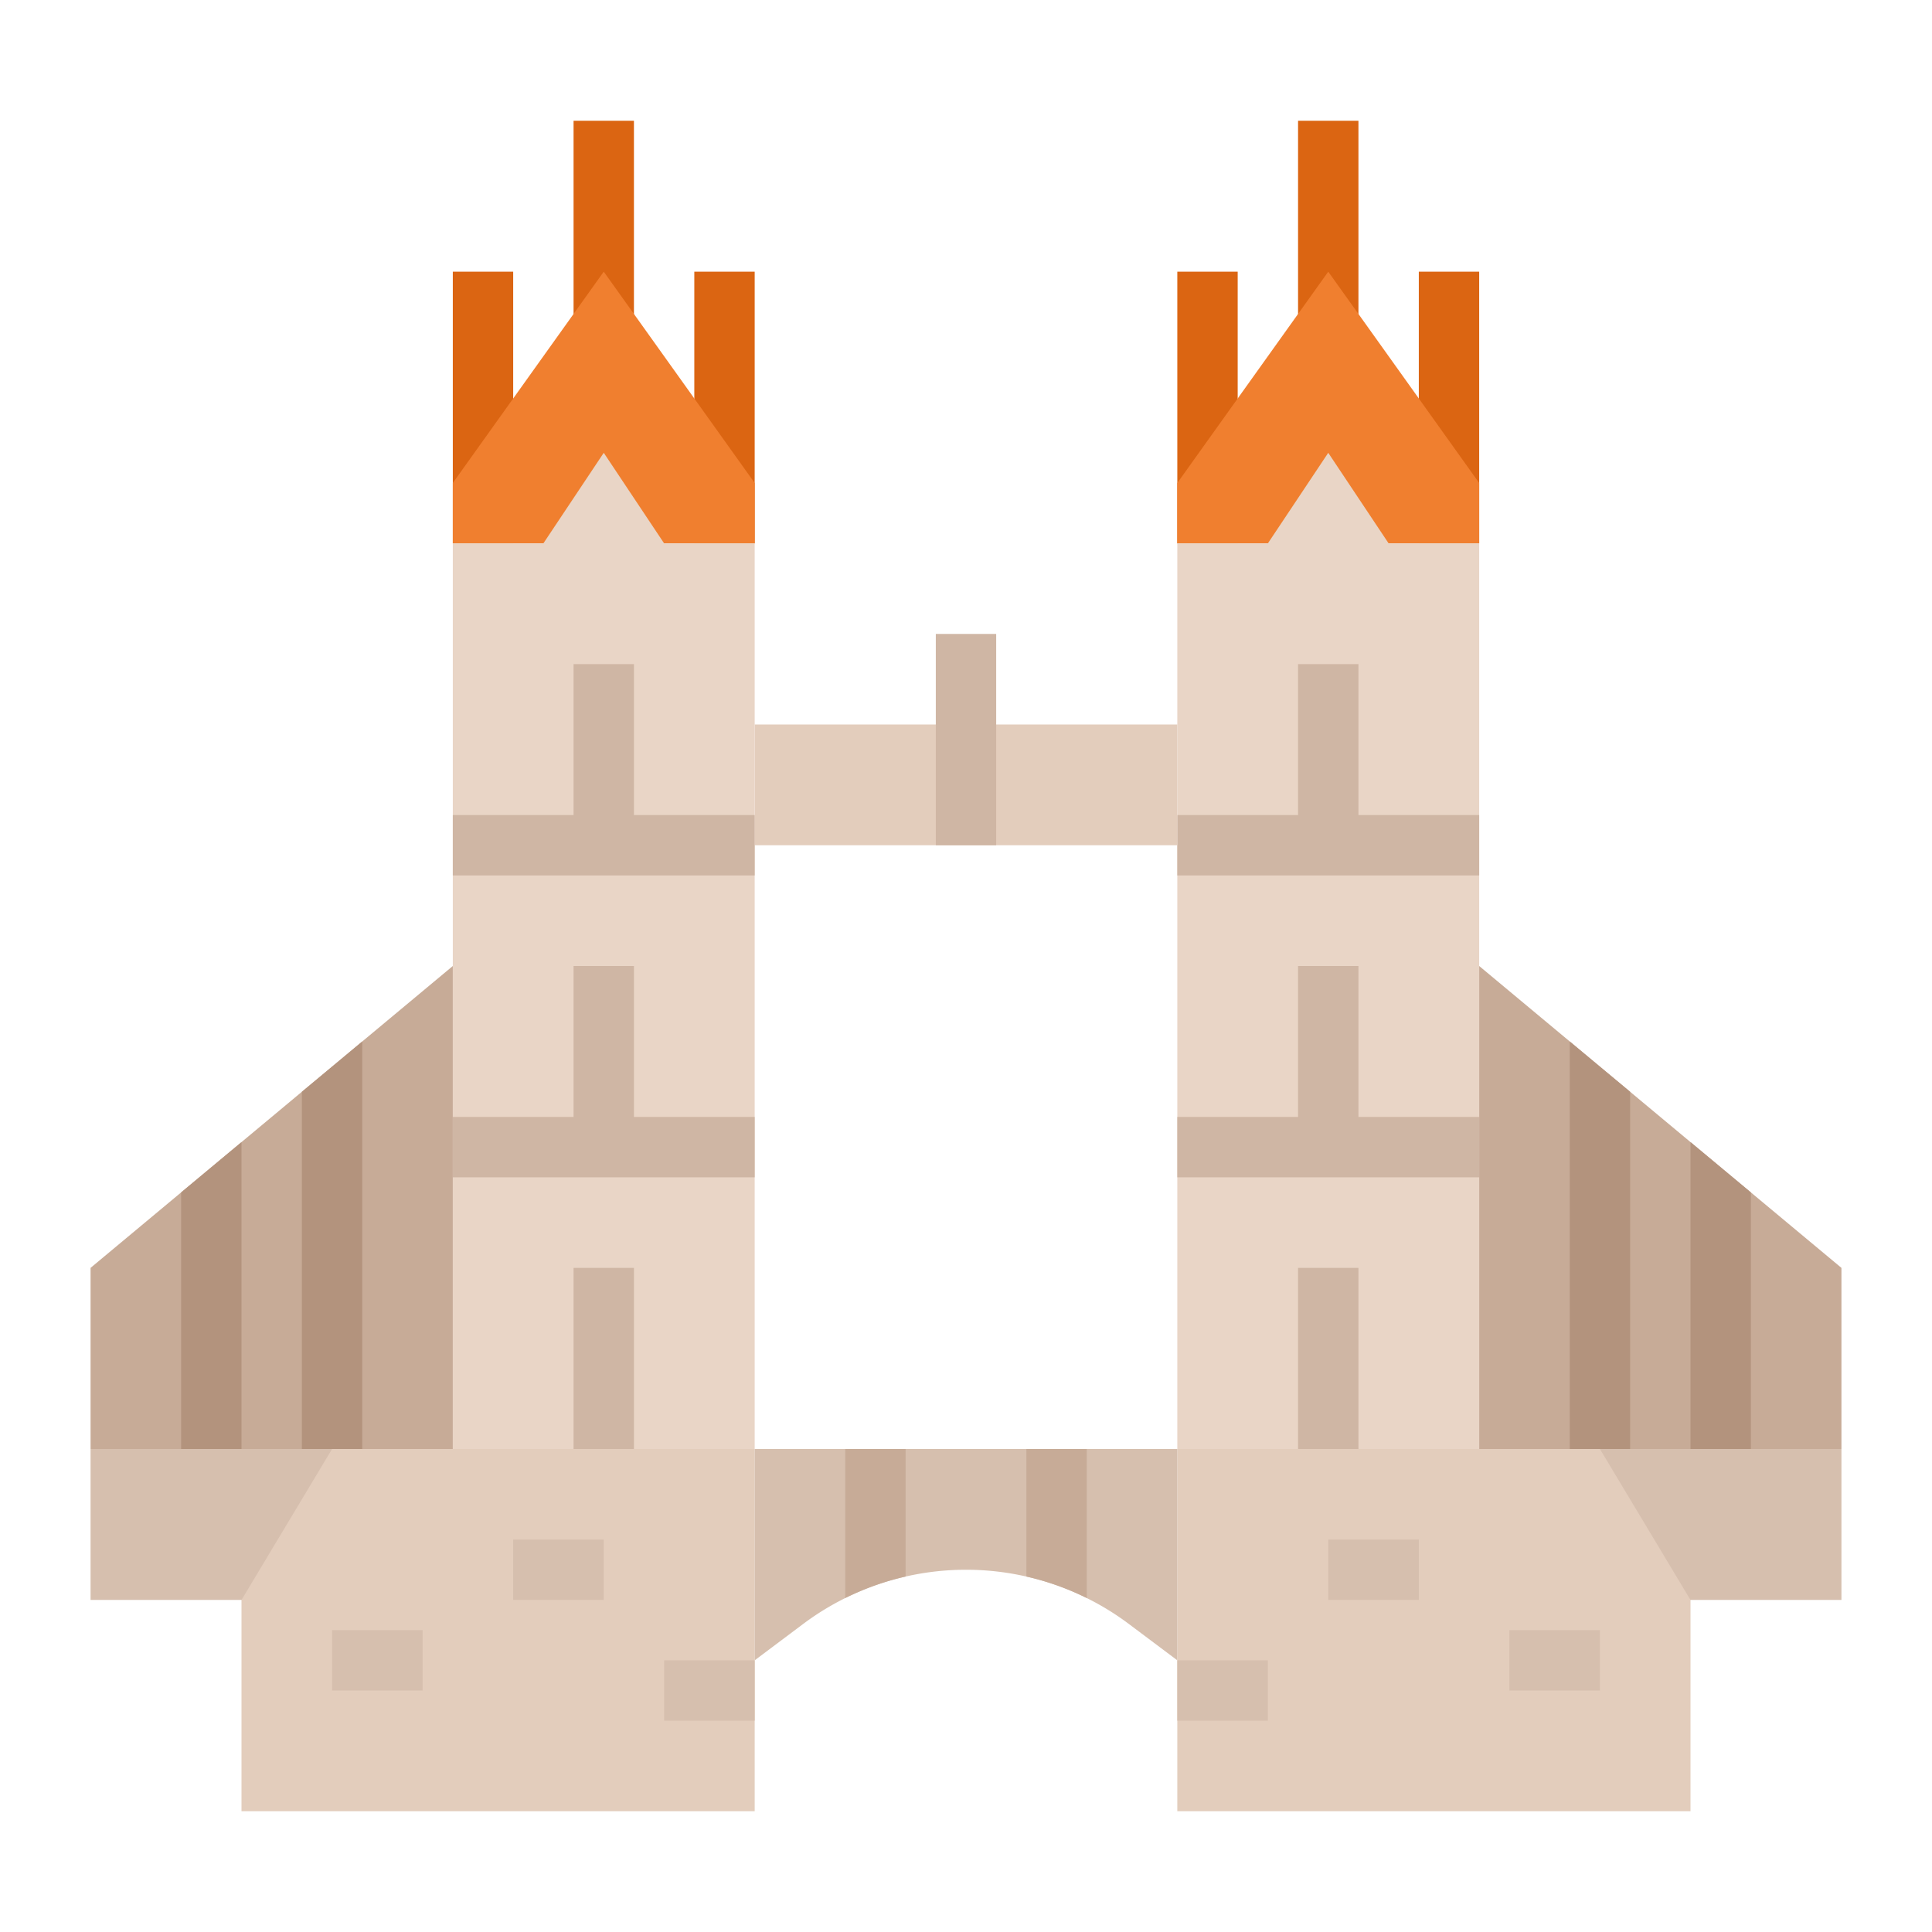 <svg id="flat" height="512" viewBox="0 0 512 512" width="512" xmlns="http://www.w3.org/2000/svg"><path d="m416 384h72v40h-72z" fill="#d6bfae"/><path d="m376 72h16v72h-16z" fill="#db6512"/><path d="m312 72h16v72h-16z" fill="#db6512"/><path d="m344 32h16v64h-16z" fill="#db6512"/><path d="m392 128-40-56-40 56v16h80z" fill="#f07f2f"/><path d="m312 144h24l16-24 16 24h24v240h-80z" fill="#e9d5c6"/><path d="m360 256h-16v40h-32v16h80v-16h-32z" fill="#cfb6a4"/><path d="m344 336h16v48h-16z" fill="#cfb6a4"/><path d="m360 216v-40h-16v40h-32v16h80v-16z" fill="#cfb6a4"/><path d="m200 192h112v32h-112z" fill="#e3cdbc"/><path d="m248 168h16v56h-16z" fill="#cfb6a4"/><path d="m312 384h112l24 40v56h-136z" fill="#e3cdbc"/><g fill="#d6bfae"><path d="m400 432h24v16h-24z"/><path d="m352 408h24v16h-24z"/><path d="m312 440h24v16h-24z"/></g><path d="m488 336v48h-96v-128l24 20 16 13.33 16 13.34 16 13.33z" fill="#c7ab97"/><path d="m464 316v68h-16v-81.33z" fill="#b3937d"/><path d="m432 289.33v94.67h-16v-108z" fill="#b3937d"/><path d="m24 384h72v40h-72z" fill="#d6bfae"/><path d="m120 72h16v72h-16z" fill="#db6512"/><path d="m184 72h16v72h-16z" fill="#db6512"/><path d="m152 32h16v64h-16z" fill="#db6512"/><path d="m120 128 40-56 40 56v16h-80z" fill="#f07f2f"/><path d="m200 144h-24l-16-24-16 24h-24v240h80z" fill="#e9d5c6"/><path d="m152 256h16v40h32v16h-80v-16h32z" fill="#cfb6a4"/><path d="m152 336h16v48h-16z" fill="#cfb6a4"/><path d="m152 216v-40h16v40h32v16h-80v-16z" fill="#cfb6a4"/><path d="m200 384h-112l-24 40v56h136z" fill="#e3cdbc"/><path d="m88 432h24v16h-24z" fill="#d6bfae"/><path d="m136 408h24v16h-24z" fill="#d6bfae"/><path d="m176 440h24v16h-24z" fill="#d6bfae"/><path d="m24 336v48h96v-128l-24 20-16 13.33-16 13.34-16 13.33z" fill="#c7ab97"/><path d="m48 316v68h16v-81.33z" fill="#b3937d"/><path d="m80 289.33v94.67h16v-108z" fill="#b3937d"/><path d="m312 384v56l-12.8-9.6a71.455 71.455 0 0 0 -11.2-6.9 70.58 70.58 0 0 0 -9.23-3.81q-3.33-1.11-6.77-1.89a71.977 71.977 0 0 0 -59.2 12.6l-12.8 9.6v-56z" fill="#d6bfae"/><path d="m240 384v33.8a71.625 71.625 0 0 0 -16 5.7v-39.5z" fill="#c7ab97"/><path d="m288 384v39.5a70.58 70.58 0 0 0 -9.23-3.81q-3.33-1.11-6.77-1.89v-33.8z" fill="#c7ab97"/></svg>